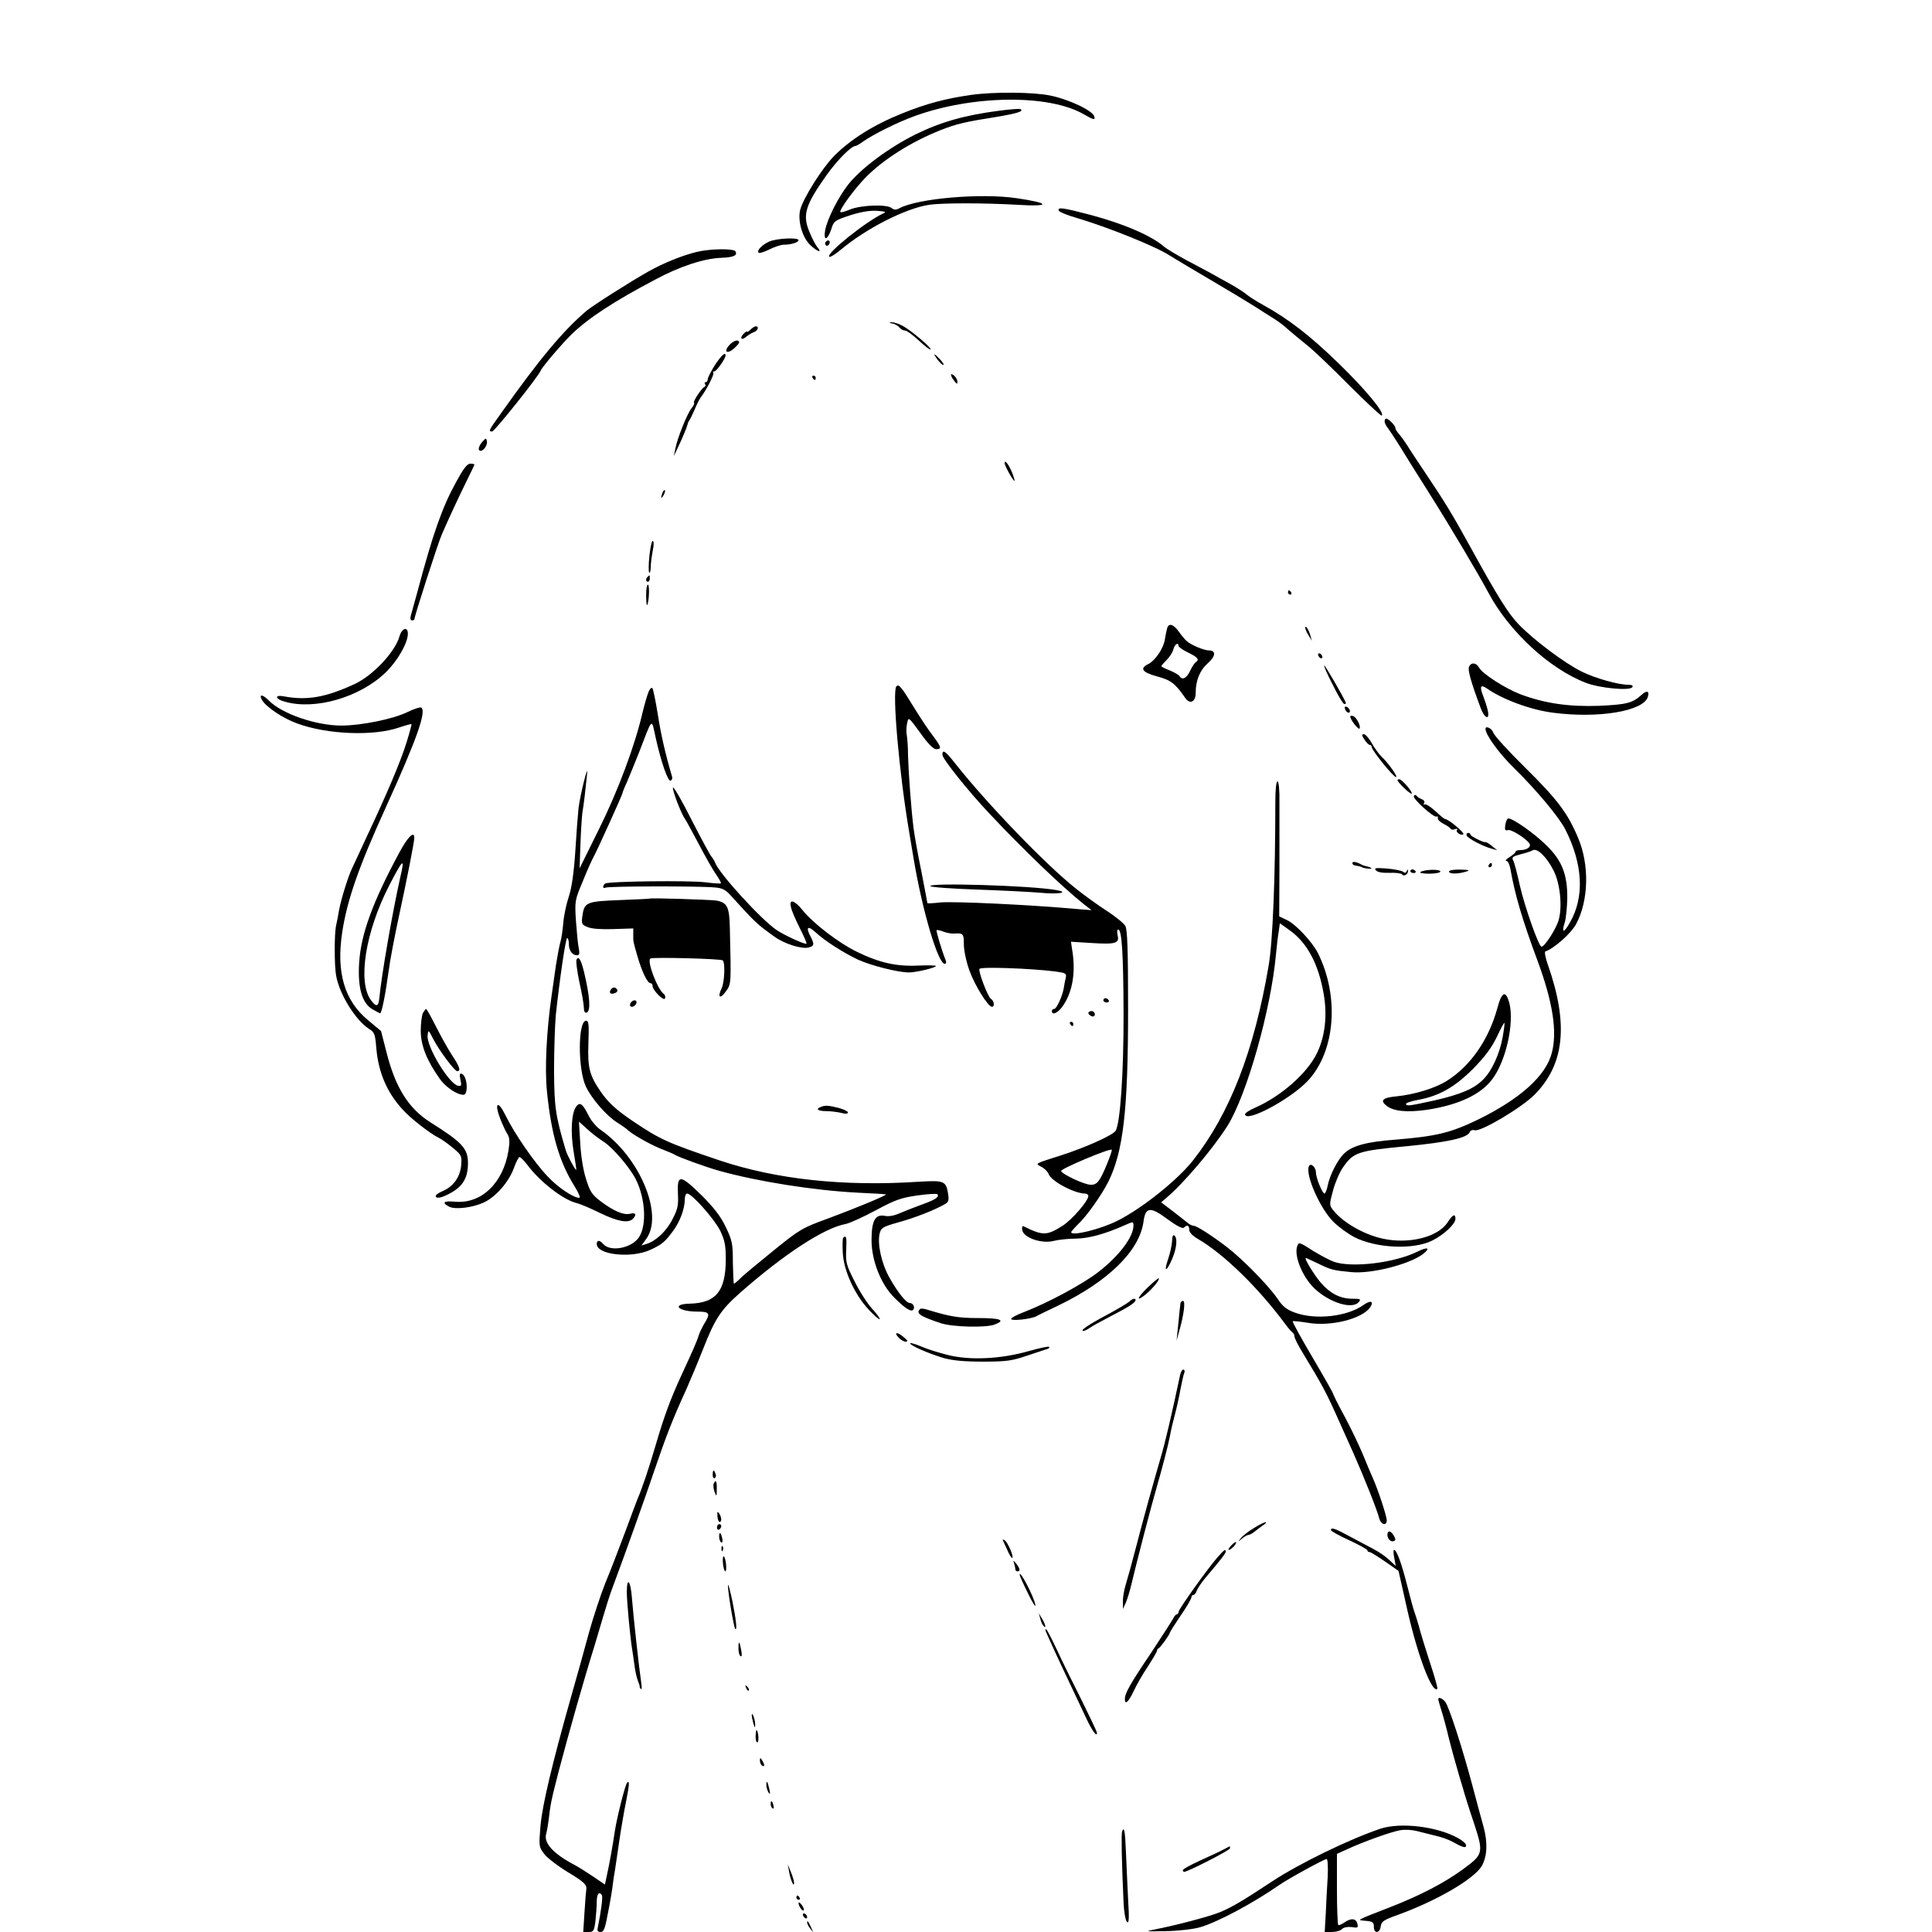 <?xml version="1.0" standalone="no"?>
<!DOCTYPE svg PUBLIC "-//W3C//DTD SVG 20010904//EN"
 "http://www.w3.org/TR/2001/REC-SVG-20010904/DTD/svg10.dtd">
<svg version="1.0" xmlns="http://www.w3.org/2000/svg"
 width="900pt" height="900pt" viewBox="0 0 900 900"
 preserveAspectRatio="xMidYMid meet">
<g transform="translate(0,900) scale(0.1,-0.1)"
fill="#000000" stroke="none">
<path d="M4525 8558 c-119 -17 -208 -40 -324 -87 -132 -53 -238 -120 -315
-197 -55 -56 -142 -193 -158 -250 -13 -50 8 -128 46 -165 32 -31 59 -40 34
-11 -8 9 -25 41 -37 71 -34 80 -20 125 80 266 50 70 115 135 134 135 4 0 20 9
36 21 49 34 159 89 239 118 269 98 625 103 788 9 47 -27 54 -28 50 -12 -4 27
-117 81 -206 99 -77 16 -260 18 -367 3z"/>
<path d="M4653 8484 c-156 -20 -270 -52 -388 -110 -123 -61 -254 -158 -314
-234 -47 -60 -97 -160 -107 -212 -9 -52 10 -49 28 3 12 40 16 42 88 66 50 16
92 23 125 21 39 -3 46 -5 30 -12 -80 -37 -268 -187 -252 -202 3 -4 28 11 54
33 120 100 301 192 411 209 61 9 254 9 412 0 157 -10 154 8 -6 31 -165 24
-458 -1 -544 -47 -16 -9 -25 -8 -37 1 -21 18 -139 14 -191 -6 -24 -10 -45 -16
-47 -13 -8 8 66 109 118 162 84 85 213 166 349 220 74 29 112 38 263 62 95 16
127 26 108 36 -4 2 -49 -1 -100 -8z"/>
<path d="M4932 8019 c2 -6 40 -22 83 -34 142 -42 370 -133 435 -176 26 -16 67
-41 203 -121 73 -43 158 -94 191 -115 32 -21 74 -47 93 -59 18 -11 48 -34 66
-51 18 -16 55 -46 82 -68 28 -21 117 -106 198 -188 82 -82 151 -146 154 -143
14 14 -78 124 -204 246 -131 127 -229 203 -348 269 -33 18 -69 41 -80 51 -11
9 -42 29 -70 45 -27 15 -68 37 -90 50 -22 12 -76 41 -120 64 -44 24 -89 51
-100 60 -58 52 -190 109 -349 151 -126 33 -150 36 -144 19z"/>
<path d="M3584 7875 c-34 -15 -60 -42 -50 -52 3 -4 26 3 50 15 24 12 54 22 67
22 34 0 69 11 69 21 0 14 -101 9 -136 -6z"/>
<path d="M3845 7871 c-3 -5 -1 -12 4 -15 5 -3 11 1 15 9 6 16 -9 21 -19 6z"/>
<path d="M3244 7826 c-66 -16 -155 -52 -224 -91 -90 -51 -258 -158 -288 -183
-110 -94 -218 -223 -400 -480 -56 -78 -58 -82 -39 -82 11 1 217 258 226 284 7
17 99 125 144 169 79 76 198 154 392 256 112 60 224 97 305 100 57 2 77 11 66
30 -9 14 -117 13 -182 -3z"/>
<path d="M4157 7493 c12 -2 27 -11 33 -19 7 -8 19 -14 27 -14 7 0 36 -21 64
-47 27 -25 51 -44 54 -41 7 6 -94 92 -132 111 -18 10 -40 16 -50 16 -13 -1
-12 -3 4 -6z"/>
<path d="M3496 7464 c-9 -8 -16 -13 -16 -9 0 4 -7 -1 -16 -10 -21 -21 -9 -33
13 -13 10 8 26 18 36 21 18 7 24 27 8 27 -5 0 -17 -7 -25 -16z"/>
<path d="M3399 7394 c-32 -34 -11 -47 24 -14 22 21 25 28 14 33 -8 3 -25 -5
-38 -19z"/>
<path d="M3330 7299 c-18 -29 -33 -58 -33 -65 0 -8 -4 -14 -9 -14 -5 0 -7 -4
-4 -9 4 -5 3 -11 -2 -13 -13 -5 -55 -69 -49 -74 3 -3 -2 -14 -11 -25 -19 -22
-67 -140 -76 -189 l-7 -35 14 30 c26 54 45 100 49 115 2 8 5 17 8 20 3 3 14
25 25 50 10 25 24 52 30 60 27 35 64 108 58 114 -3 3 -1 6 5 6 10 0 52 60 52
74 0 19 -20 0 -50 -45z"/>
<path d="M4367 7325 c10 -13 22 -25 27 -25 5 0 -1 11 -14 25 -30 32 -36 32
-13 0z"/>
<path d="M4430 7254 c0 -5 7 -18 15 -28 12 -16 15 -17 15 -4 0 8 -7 21 -15 28
-8 7 -15 9 -15 4z"/>
<path d="M3785 7240 c3 -5 8 -10 11 -10 2 0 4 5 4 10 0 6 -5 10 -11 10 -5 0
-7 -4 -4 -10z"/>
<path d="M6450 7037 c0 -7 7 -22 16 -32 8 -11 34 -50 57 -87 23 -38 79 -128
125 -200 113 -179 236 -387 285 -478 96 -181 285 -356 455 -421 65 -25 205
-38 216 -20 5 7 -2 11 -18 11 -47 0 -154 30 -217 61 -80 39 -227 150 -295 221
-48 50 -96 126 -229 368 -78 142 -118 207 -200 329 -38 57 -79 118 -90 137
-12 18 -28 41 -38 52 -9 10 -17 23 -17 29 0 11 -32 43 -43 43 -4 0 -7 -6 -7
-13z"/>
<path d="M2248 6943 c-19 -21 -24 -43 -9 -43 15 0 33 28 29 46 -3 14 -5 14
-20 -3z"/>
<path d="M4680 6843 c0 -13 39 -83 46 -83 2 0 -3 17 -11 38 -17 40 -35 63 -35
45z"/>
<path d="M2124 6753 c-64 -116 -107 -238 -179 -508 -14 -49 -27 -100 -31 -112
-4 -14 -2 -23 5 -23 6 0 11 2 11 4 0 14 111 358 128 396 32 74 80 177 117 252
19 38 35 72 35 74 0 2 -9 4 -19 4 -15 0 -33 -24 -67 -87z"/>
<path d="M3086 6705 c-9 -26 -7 -32 5 -12 6 10 9 21 6 23 -2 3 -7 -2 -11 -11z"/>
<path d="M3025 6409 c-4 -38 -4 -73 -1 -76 3 -4 6 5 7 18 0 26 5 59 13 102 2
15 1 27 -4 27 -4 0 -11 -32 -15 -71z"/>
<path d="M3017 6313 c-10 -9 -9 -23 1 -23 5 0 9 7 9 15 0 17 -1 18 -10 8z"/>
<path d="M3010 6229 c0 -29 2 -50 4 -48 9 9 13 90 5 95 -5 3 -9 -18 -9 -47z"/>
<path d="M6000 6240 c0 -5 5 -10 11 -10 5 0 7 5 4 10 -3 6 -8 10 -11 10 -2 0
-4 -4 -4 -10z"/>
<path d="M5437 6073 c-3 -10 -8 -34 -11 -54 -7 -41 -45 -97 -78 -113 -40 -20
-27 -38 42 -57 64 -17 84 -32 131 -100 22 -32 49 -19 49 23 0 58 19 105 56
138 37 32 40 60 6 60 -23 0 -80 24 -102 42 -9 7 -26 28 -39 46 -25 35 -47 41
-54 15z m53 -82 c0 -5 20 -19 45 -31 45 -22 54 -33 35 -45 -5 -3 -17 -21 -26
-40 -16 -35 -37 -45 -49 -25 -4 6 -24 18 -46 27 -21 8 -39 17 -39 20 0 2 11
15 25 29 14 14 28 36 31 49 6 24 24 35 24 16z"/>
<path d="M6080 6075 c1 -6 7 -21 16 -35 l15 -25 -7 25 c-7 26 -24 52 -24 35z"/>
<path d="M1861 6036 c-20 -73 -125 -184 -210 -223 -135 -62 -221 -77 -328 -57
-46 9 -42 -13 5 -25 141 -40 350 21 469 137 54 52 103 137 103 180 0 35 -28
26 -39 -12z"/>
<path d="M6140 5951 c0 -5 5 -13 10 -16 6 -3 10 -2 10 4 0 5 -4 13 -10 16 -5
3 -10 2 -10 -4z"/>
<path d="M6843 5893 c-6 -15 10 -72 54 -190 19 -52 45 -60 33 -10 -4 17 -13
45 -19 60 -20 50 -15 61 17 39 71 -50 203 -99 306 -112 212 -28 421 7 442 73
9 28 -4 33 -29 10 -42 -38 -69 -45 -197 -51 -141 -5 -253 11 -368 54 -72 28
-176 95 -192 124 -13 24 -38 26 -47 3z"/>
<path d="M6207 5813 c24 -49 48 -90 54 -92 7 -2 10 1 8 6 -10 26 -95 172 -100
173 -4 0 13 -39 38 -87z"/>
<path d="M4176 5803 c-21 -21 12 -402 60 -683 2 -14 11 -68 20 -120 41 -245
114 -490 145 -490 7 0 8 7 4 18 -16 38 -45 135 -42 139 3 2 17 -1 32 -7 16 -6
38 -10 49 -9 43 3 46 0 46 -50 0 -28 11 -81 26 -122 25 -70 87 -169 105 -169
14 0 10 28 -5 37 -14 8 -61 132 -53 140 11 10 235 2 349 -12 52 -7 57 -9 53
-29 -3 -11 -7 -32 -9 -46 -6 -39 -34 -100 -45 -100 -6 0 -11 -4 -11 -10 0 -23
32 -7 54 28 44 66 58 159 40 261 l-5 34 98 -6 c111 -7 129 -1 119 37 -3 14 -2
26 3 26 17 0 24 -109 25 -390 1 -279 -16 -521 -38 -549 -16 -21 -139 -76 -247
-111 -134 -43 -128 -39 -97 -56 15 -8 29 -23 33 -33 10 -32 118 -90 168 -91 9
0 17 -5 17 -11 0 -23 -76 -111 -120 -139 -74 -47 -92 -47 -183 -2 -5 2 -7 -6
-5 -18 5 -35 89 -65 145 -51 23 6 70 11 105 11 60 1 135 21 231 64 36 16 37
16 37 -4 0 -52 -67 -141 -164 -216 -71 -55 -232 -142 -343 -185 -35 -13 -63
-28 -63 -33 0 -11 91 -1 117 12 10 6 54 27 98 48 236 113 384 257 402 394 9
68 32 70 111 11 42 -31 71 -46 77 -40 15 15 25 11 25 -10 0 -12 16 -29 43 -44
120 -71 277 -224 402 -392 16 -22 33 -41 37 -43 4 -2 8 -10 8 -17 0 -8 17 -42
38 -76 94 -155 111 -187 172 -324 10 -22 39 -87 65 -145 53 -120 110 -264 120
-303 8 -30 35 -37 35 -9 0 19 -41 144 -65 197 -8 17 -28 65 -45 107 -18 43
-56 123 -86 179 -30 55 -54 103 -54 107 0 3 -43 79 -96 169 -53 90 -95 166
-92 168 2 2 33 -1 70 -7 108 -19 257 19 292 74 17 27 0 32 -32 9 -76 -54 -222
-71 -319 -36 -39 14 -57 28 -81 64 -43 63 -164 186 -237 242 -72 55 -141 99
-155 99 -6 0 -16 5 -23 10 -7 6 -38 30 -70 55 l-58 44 21 18 c81 67 221 232
289 340 89 143 202 540 225 798 4 39 9 87 13 107 l5 37 45 -32 c82 -58 135
-157 159 -296 18 -101 7 -198 -31 -277 -46 -94 -166 -200 -288 -254 -26 -11
-47 -25 -47 -30 0 -44 215 71 294 157 127 138 146 392 45 594 -26 51 -103 134
-144 153 l-36 17 1 217 c0 119 0 261 0 315 1 56 -3 97 -9 97 -6 0 -10 -40 -10
-92 0 -352 -12 -654 -31 -765 -68 -400 -181 -690 -352 -908 -72 -92 -239 -225
-353 -282 -77 -39 -215 -73 -215 -53 0 3 14 19 31 36 41 38 110 136 142 199
70 142 92 333 92 805 0 273 -3 371 -13 387 -7 12 -45 43 -85 69 -39 25 -103
71 -142 102 -143 113 -418 399 -565 585 -46 59 -60 68 -60 41 0 -19 121 -170
220 -275 159 -169 335 -338 440 -422 l35 -27 -63 5 c-218 20 -576 37 -643 31
-32 -4 -59 -5 -59 -3 0 2 -13 71 -29 153 -17 82 -32 169 -35 194 -11 83 -24
264 -26 337 0 39 -3 84 -6 99 -3 15 -2 40 2 56 6 29 6 29 61 -46 35 -50 61
-76 74 -76 27 0 24 10 -14 61 -19 24 -60 85 -91 136 -58 95 -69 107 -80 96z
m983 -2220 c-35 -86 -48 -103 -78 -102 -30 0 -133 49 -138 64 -3 10 227 107
236 99 2 -2 -7 -29 -20 -61z"/>
<path d="M3020 5774 c-6 -16 -18 -57 -26 -90 -35 -154 -115 -368 -203 -545
l-91 -184 4 115 c2 63 7 129 9 145 6 31 15 111 22 180 6 56 -32 -96 -40 -160
-3 -27 -10 -118 -15 -201 -7 -104 -17 -170 -30 -210 -11 -32 -23 -87 -26 -123
-3 -36 -9 -77 -14 -91 -4 -14 -13 -61 -20 -105 -6 -44 -15 -107 -20 -140 -24
-167 -33 -342 -22 -450 20 -199 57 -327 129 -442 18 -29 28 -53 22 -53 -27 0
-100 48 -147 99 -62 64 -156 201 -197 285 -35 72 -54 61 -25 -15 12 -30 27
-63 35 -74 9 -15 10 -35 4 -73 -24 -153 -127 -251 -249 -240 -53 5 -64 -4 -28
-23 28 -15 112 -5 165 21 54 26 114 95 137 159 10 28 22 51 26 51 5 0 22 -17
37 -37 60 -80 167 -162 228 -177 17 -4 67 -25 111 -47 83 -40 131 -48 152 -27
19 19 14 31 -12 24 -31 -8 -78 13 -138 58 -41 31 -50 46 -68 104 -13 39 -24
109 -27 167 l-6 100 39 -35 c21 -20 55 -45 75 -58 42 -26 122 -119 151 -176
44 -87 52 -213 15 -269 -34 -52 -135 -71 -168 -31 -15 18 -29 18 -29 -1 0 -51
162 -68 250 -27 54 25 66 35 105 87 32 43 55 103 55 148 0 15 5 27 11 27 22 0
127 -119 154 -173 22 -47 26 -68 26 -137 -1 -145 -46 -200 -168 -203 -88 -2
-54 -37 36 -37 57 0 62 -8 32 -56 -10 -17 -22 -41 -26 -55 -8 -26 -28 -72 -80
-184 -52 -113 -81 -192 -120 -325 -34 -116 -65 -207 -86 -255 -4 -11 -31 -81
-58 -155 -28 -74 -68 -180 -91 -234 -22 -55 -56 -159 -76 -230 -19 -72 -56
-203 -81 -291 -91 -321 -136 -511 -145 -609 -8 -97 -8 -99 17 -132 14 -19 64
-57 110 -85 79 -48 90 -59 86 -83 -1 -5 -5 -51 -8 -102 l-6 -94 25 0 c23 0 26
5 32 53 3 28 6 69 6 90 0 35 12 48 24 28 5 -8 -5 -81 -19 -149 -4 -16 -1 -22
13 -22 15 0 21 16 35 93 10 50 20 110 22 131 3 22 7 51 10 65 2 14 11 76 20
136 9 61 23 142 31 180 16 82 18 103 5 90 -9 -11 -45 -153 -56 -220 -10 -68
-26 -158 -37 -207 l-10 -47 -56 38 c-32 21 -69 45 -83 52 -101 53 -146 102
-135 145 4 14 9 44 12 67 8 71 11 88 47 227 48 182 118 429 167 585 10 33 28
94 40 135 12 41 30 98 40 125 70 188 150 413 195 545 58 171 89 250 153 390
16 36 51 119 77 185 56 143 83 183 172 262 203 179 392 303 492 321 20 4 83
33 141 64 91 49 117 58 193 69 48 7 90 9 93 6 12 -12 -7 -25 -68 -47 -35 -13
-82 -31 -105 -41 -26 -12 -53 -17 -71 -13 -45 9 -62 -23 -62 -113 0 -96 44
-207 107 -269 51 -51 79 -68 88 -54 8 12 -2 30 -17 30 -16 0 -55 48 -94 117
-38 67 -58 160 -46 208 7 26 16 31 88 51 75 21 161 54 213 83 20 11 22 18 18
48 -10 62 -18 65 -136 58 -353 -23 -664 11 -928 99 -246 83 -278 98 -403 182
-79 53 -117 88 -152 139 -52 76 -61 110 -57 225 3 87 2 105 -11 105 -38 0 -39
-228 0 -308 28 -58 98 -138 148 -168 20 -13 39 -26 42 -29 15 -18 103 -69 155
-90 33 -13 65 -26 70 -30 15 -10 141 -56 205 -74 180 -50 437 -91 645 -102 72
-3 131 -7 132 -8 5 -4 -142 -65 -269 -112 -121 -44 -133 -51 -255 -150 -70
-57 -140 -114 -154 -129 -14 -14 -28 -25 -30 -25 -2 0 -4 44 -5 98 0 88 -3
103 -33 166 -24 50 -55 90 -113 148 -99 97 -114 99 -110 8 3 -55 -1 -73 -25
-119 -28 -56 -78 -103 -122 -116 l-23 -7 22 30 c83 112 -29 381 -211 508 -20
13 -46 44 -58 69 -27 54 -40 63 -57 40 -22 -30 -27 -118 -12 -209 8 -47 14
-86 12 -86 -5 0 -41 67 -48 90 -48 161 -54 202 -55 373 0 95 4 210 8 257 18
168 46 360 53 360 5 0 8 -13 8 -28 0 -30 16 -52 38 -52 11 0 13 8 8 33 -4 17
-9 75 -13 127 -6 93 -5 97 32 185 20 50 43 101 51 115 17 31 134 289 134 296
0 3 8 24 19 47 10 23 35 85 56 137 67 174 59 166 79 75 25 -113 57 -206 70
-202 6 3 9 11 7 18 -32 108 -53 201 -67 293 -10 61 -21 115 -25 120 -5 5 -13
-4 -19 -20z"/>
<path d="M1220 5740 c17 -32 99 -87 164 -110 140 -52 357 -60 475 -19 30 10
56 17 58 16 1 -2 -9 -40 -23 -85 -26 -85 -89 -235 -189 -447 -30 -66 -60 -129
-65 -140 -19 -40 -51 -144 -60 -192 -4 -26 -11 -59 -14 -73 -9 -36 -9 -190 0
-236 16 -87 90 -206 153 -247 25 -15 29 -24 34 -90 10 -113 49 -205 122 -285
34 -39 126 -111 168 -132 15 -7 46 -30 69 -49 39 -33 40 -36 36 -83 -6 -54
-38 -97 -89 -118 -16 -7 -29 -16 -29 -21 0 -16 31 -9 77 18 51 30 73 70 73
134 0 69 -26 97 -177 192 -100 64 -161 161 -202 323 l-26 101 -60 50 c-111 92
-149 223 -121 409 23 152 77 306 206 589 142 312 188 443 162 459 -5 3 -36 -7
-68 -23 -65 -31 -213 -61 -303 -61 -118 0 -276 54 -338 116 -30 30 -48 32 -33
4z"/>
<path d="M6266 5696 c3 -9 11 -16 16 -16 13 0 5 23 -10 28 -7 2 -10 -2 -6 -12z"/>
<path d="M6290 5662 c0 -14 37 -62 43 -56 8 9 -13 52 -29 58 -8 3 -14 2 -14
-2z"/>
<path d="M6920 5605 c0 -28 64 -116 135 -185 101 -99 208 -227 237 -284 82
-162 90 -315 21 -434 -28 -50 -40 -49 -24 0 6 19 11 70 12 113 1 110 -24 175
-95 245 -58 58 -164 132 -181 127 -5 -2 -11 -16 -13 -32 -3 -21 0 -26 12 -22
14 6 86 -39 101 -63 9 -15 -12 -30 -42 -30 -13 0 -23 -3 -23 -8 0 -4 -12 -15
-27 -24 -16 -10 -23 -18 -16 -18 7 0 15 -17 19 -37 20 -116 54 -234 127 -430
71 -192 92 -330 66 -428 -28 -108 -150 -216 -347 -312 -127 -61 -191 -76 -382
-92 -134 -10 -200 -28 -238 -64 -30 -28 -68 -102 -77 -150 -4 -20 -11 -37 -15
-37 -10 0 -40 74 -40 99 0 25 -26 47 -33 27 -16 -41 53 -197 115 -258 24 -24
67 -55 97 -71 102 -52 275 -60 363 -16 54 27 108 77 108 101 0 26 -12 21 -35
-14 -44 -71 -181 -105 -304 -78 -88 19 -186 76 -230 132 -19 24 -19 26 -1 93
10 37 31 86 47 108 48 69 69 76 290 97 197 19 290 39 300 67 3 7 13 11 22 8
28 -9 216 103 278 164 141 141 161 329 64 606 -12 33 -17 61 -12 63 40 13 120
84 143 127 59 109 63 277 9 403 -48 114 -95 177 -247 327 -78 77 -145 150
-148 163 -6 19 -36 33 -36 17z m317 -660 c30 -58 42 -167 24 -230 -10 -39 -65
-125 -80 -125 -13 0 -78 185 -101 285 -12 55 -26 108 -31 117 -8 14 -2 19 33
28 24 6 50 14 58 19 21 12 65 -31 97 -94z"/>
<path d="M6356 5555 c9 -14 20 -25 25 -25 5 0 9 -5 9 -10 0 -15 101 -140 113
-140 11 0 -34 64 -69 97 -12 12 -32 40 -45 63 -12 22 -29 40 -36 40 -10 0 -10
-6 3 -25z"/>
<path d="M6510 5366 c0 -10 61 -68 66 -63 7 6 -45 67 -58 67 -4 0 -8 -2 -8 -4z"/>
<path d="M3135 5331 c-5 -8 38 -122 56 -146 4 -5 25 -44 47 -85 57 -108 82
-151 104 -183 11 -16 18 -30 16 -32 -2 -2 -35 0 -73 5 -71 9 -450 5 -466 -6
-5 -3 -9 -10 -9 -15 0 -6 5 -7 11 -4 11 7 426 8 508 1 37 -3 51 -10 80 -43
112 -123 116 -127 201 -188 43 -31 124 -57 156 -49 28 7 29 15 8 55 -21 41
-10 48 24 17 43 -40 130 -96 198 -128 61 -28 187 -60 238 -60 34 0 126 22 126
30 0 3 -37 4 -83 2 -100 -5 -181 13 -287 65 -82 40 -203 132 -252 194 -38 47
-64 53 -53 12 3 -16 22 -59 41 -97 19 -37 33 -70 31 -72 -5 -6 -105 40 -140
64 -73 50 -266 262 -285 312 -3 8 -11 22 -18 30 -7 8 -49 86 -93 172 -44 87
-82 154 -86 149z"/>
<path d="M6586 5292 c-7 -12 94 -103 106 -96 5 3 7 0 6 -7 -2 -7 11 -19 27
-27 17 -8 31 -19 33 -23 2 -4 10 -5 19 -2 10 4 14 2 10 -4 -7 -10 21 -28 30
-19 7 6 -70 71 -86 71 -3 0 -24 17 -45 37 -22 20 -44 34 -50 31 -5 -3 -6 -1
-2 6 4 6 0 14 -11 18 -10 4 -21 11 -24 16 -4 5 -9 5 -13 -1z"/>
<path d="M6832 5108 c5 -13 74 -50 118 -62 l25 -7 -25 20 c-13 11 -27 19 -30
18 -9 -3 -70 28 -70 35 0 5 -5 8 -11 8 -6 0 -9 -6 -7 -12z"/>
<path d="M1860 5028 c-125 -232 -179 -381 -187 -514 -7 -115 13 -186 61 -215
17 -10 34 -19 37 -19 7 0 24 83 40 200 6 47 27 157 46 245 38 175 73 353 73
372 0 35 -31 4 -70 -69z m5 -113 c-36 -160 -88 -458 -98 -565 -4 -40 -14 -43
-39 -9 -63 85 -26 318 85 534 65 126 74 133 52 40z"/>
<path d="M6300 4980 c0 -6 5 -11 10 -11 13 -2 29 -6 33 -8 6 -6 50 -11 45 -5
-3 3 -12 6 -20 8 -7 1 -17 4 -23 7 -24 14 -45 18 -45 9z"/>
<path d="M6935 4970 c-3 -5 -1 -10 4 -10 6 0 11 5 11 10 0 6 -2 10 -4 10 -3 0
-8 -4 -11 -10z"/>
<path d="M6409 4946 c8 -9 30 -13 64 -12 29 1 55 -2 58 -7 8 -12 29 0 28 16 0
8 -2 8 -6 -1 -3 -9 -9 -10 -17 -3 -6 5 -40 12 -75 15 -52 4 -61 3 -52 -8z"/>
<path d="M6570 4942 c0 -5 7 -9 15 -9 8 0 12 4 9 9 -3 4 -9 8 -15 8 -5 0 -9
-4 -9 -8z"/>
<path d="M6617 4938 c-7 -4 11 -8 41 -8 29 0 52 5 52 10 0 12 -73 10 -93 -2z"/>
<path d="M6750 4940 c0 -12 44 -12 80 0 20 6 14 8 -27 9 -29 1 -53 -3 -53 -9z"/>
<path d="M4334 4872 c3 -5 101 -12 218 -16 117 -4 251 -11 298 -15 84 -8 134
2 69 13 -120 21 -596 35 -585 18z"/>
<path d="M3027 4814 c-1 -1 -64 -4 -141 -7 -155 -6 -164 -10 -173 -74 -5 -37
-3 -41 25 -52 19 -8 64 -11 121 -9 l91 3 0 -27 c0 -36 -2 -28 19 -101 21 -73
47 -127 61 -127 6 0 10 -6 10 -13 0 -20 53 -73 58 -58 3 8 0 16 -5 20 -30 21
-81 155 -63 166 11 7 330 -1 337 -9 12 -12 8 -101 -5 -129 -21 -43 -8 -54 19
-16 26 36 25 33 19 294 -2 101 -12 121 -64 130 -29 4 -304 13 -309 9z"/>
<path d="M2686 4531 c-4 -6 2 -54 13 -106 12 -52 21 -106 21 -121 0 -16 5 -24
13 -21 20 7 15 76 -13 192 -14 55 -24 72 -34 56z"/>
<path d="M2845 4389 c-10 -15 1 -23 20 -15 9 3 13 10 10 16 -8 13 -22 13 -30
-1z"/>
<path d="M6975 4303 c-40 -146 -124 -268 -235 -338 -53 -34 -152 -64 -233 -72
-66 -6 -80 -19 -48 -44 32 -26 97 -32 187 -19 147 22 252 71 305 142 65 85
104 264 80 356 -17 61 -35 53 -56 -25z m25 -134 c-14 -78 -50 -157 -90 -197
-43 -44 -105 -70 -227 -98 -118 -26 -133 -28 -133 -16 0 5 27 13 59 19 96 18
168 59 253 144 55 56 85 96 110 147 18 38 34 69 36 67 2 -2 -2 -32 -8 -66z"/>
<path d="M5140 4340 c0 -5 7 -10 16 -10 8 0 12 5 9 10 -3 6 -10 10 -16 10 -5
0 -9 -4 -9 -10z"/>
<path d="M2936 4325 c-3 -9 0 -15 8 -15 8 0 16 7 20 15 3 9 0 15 -8 15 -8 0
-16 -7 -20 -15z"/>
<path d="M1970 4281 c-5 -11 -10 -48 -10 -83 0 -68 28 -139 91 -227 28 -37 78
-71 108 -71 24 0 18 89 -8 98 -10 3 -11 -3 -6 -28 6 -27 4 -31 -11 -28 -42 8
-148 183 -142 235 3 27 4 27 26 -17 30 -57 100 -150 112 -150 18 0 11 22 -24
74 -18 28 -52 88 -75 134 -23 45 -43 82 -46 82 -2 0 -9 -9 -15 -19z"/>
<path d="M5070 4281 c0 -5 7 -11 15 -15 9 -3 15 0 15 9 0 8 -7 15 -15 15 -8 0
-15 -4 -15 -9z"/>
<path d="M4985 4230 c3 -5 8 -10 11 -10 2 0 4 5 4 10 0 6 -5 10 -11 10 -5 0
-7 -4 -4 -10z"/>
<path d="M3823 3843 c-25 -9 -13 -19 25 -19 20 0 52 -4 70 -8 20 -6 32 -5 32
2 0 5 -20 15 -44 21 -47 12 -63 13 -83 4z"/>
<path d="M5460 3218 c-1 -18 -9 -56 -19 -85 -21 -62 -7 -59 20 4 21 49 25 98
9 108 -6 4 -10 -7 -10 -27z"/>
<path d="M3928 3234 c-3 -3 -4 -34 -2 -69 4 -84 55 -195 120 -265 26 -28 49
-48 52 -45 3 2 -13 24 -35 48 -22 24 -59 81 -82 128 -39 76 -42 90 -39 147 3
58 0 70 -14 56z"/>
<path d="M6043 3195 c-16 -44 23 -141 79 -196 70 -67 178 -101 208 -64 11 13
7 15 -30 15 -55 0 -101 23 -144 71 -30 33 -83 119 -73 119 2 0 27 -12 57 -26
61 -30 72 -32 155 -40 94 -9 271 36 335 85 35 28 21 34 -26 11 -106 -53 -305
-77 -390 -48 -21 8 -65 31 -97 51 -66 42 -66 42 -74 22z"/>
<path d="M5347 3003 c-51 -49 -57 -71 -9 -32 32 27 66 68 60 74 -2 2 -25 -17
-51 -42z"/>
<path d="M5260 2936 c-8 -7 -55 -35 -105 -62 -85 -45 -127 -74 -108 -74 5 0
18 6 29 14 11 8 55 32 99 55 82 42 115 63 115 75 0 10 -15 7 -30 -8z"/>
<path d="M5499 2928 c-1 -7 -3 -26 -5 -43 -1 -16 -5 -52 -8 -80 l-5 -50 13 47
c21 73 29 138 17 138 -6 0 -12 -6 -12 -12z"/>
<path d="M4286 2902 c-21 -20 0 -34 97 -66 54 -18 211 -22 251 -6 53 20 26 30
-76 30 -94 0 -133 7 -235 38 -17 6 -34 8 -37 4z"/>
<path d="M4185 2770 c10 -11 25 -20 34 -20 12 1 10 5 -8 20 -30 26 -49 26 -26
0z"/>
<path d="M4240 2742 c0 -10 85 -47 155 -68 43 -12 96 -17 185 -17 109 0 135 4
205 28 44 14 86 29 94 31 8 2 11 7 8 10 -3 3 -46 -6 -95 -20 -130 -37 -272
-44 -377 -18 -44 11 -101 29 -127 41 -27 11 -48 17 -48 13z"/>
<path d="M5497 2593 c-37 -175 -69 -313 -90 -383 -32 -110 -78 -274 -117 -425
-17 -66 -38 -141 -46 -167 -8 -26 -14 -62 -13 -80 l0 -33 14 30 c7 17 20 59
28 95 18 77 89 352 112 430 29 101 56 204 65 250 4 25 15 70 23 100 8 30 20
83 26 118 7 35 14 69 18 77 3 8 1 15 -5 15 -5 0 -12 -12 -15 -27z"/>
<path d="M3320 2129 c0 -11 4 -18 10 -14 5 3 7 12 3 20 -7 21 -13 19 -13 -6z"/>
<path d="M3324 2087 c-2 -7 0 -24 5 -38 9 -22 10 -21 10 14 1 37 -5 48 -15 24z"/>
<path d="M3342 1938 c1 -16 6 -28 10 -28 11 0 10 22 -2 40 -8 11 -9 9 -8 -12z"/>
<path d="M5840 1881 c-25 -15 -52 -36 -60 -47 -14 -18 -14 -18 6 -1 11 9 25
17 31 17 5 0 19 8 31 18 11 9 29 22 39 29 10 6 14 12 8 12 -5 0 -30 -12 -55
-28z"/>
<path d="M3340 1884 c0 -8 5 -12 10 -9 6 3 10 10 10 16 0 5 -4 9 -10 9 -5 0
-10 -7 -10 -16z"/>
<path d="M6200 1872 c0 -4 38 -26 85 -47 47 -22 85 -43 85 -47 0 -5 4 -8 10
-8 5 0 37 -20 72 -44 l63 -44 42 -187 c49 -214 115 -386 139 -362 2 2 -13 58
-35 123 -21 65 -44 139 -50 164 -7 25 -16 54 -20 65 -5 11 -21 70 -36 130 -27
106 -49 165 -61 165 -4 0 -3 -17 1 -37 l7 -38 -29 27 c-15 15 -48 38 -73 51
-25 13 -75 40 -113 60 -68 37 -87 44 -87 29z"/>
<path d="M6466 1862 c-9 -15 4 -42 20 -42 18 0 18 11 1 35 -9 11 -16 14 -21 7z"/>
<path d="M3350 1842 c0 -11 4 -23 9 -27 6 -3 8 4 6 16 -6 30 -15 37 -15 11z"/>
<path d="M4672 1824 c2 -5 12 -26 22 -48 9 -21 19 -36 22 -33 7 7 -22 73 -36
82 -7 4 -11 4 -8 -1z"/>
<path d="M5735 1800 c-10 -11 -15 -20 -11 -20 11 0 39 30 34 36 -3 2 -13 -5
-23 -16z"/>
<path d="M3361 1784 c0 -11 3 -14 6 -6 3 7 2 16 -1 19 -3 4 -6 -2 -5 -13z"/>
<path d="M5673 1747 c-47 -53 -183 -244 -183 -256 0 -6 -3 -11 -8 -11 -4 0
-12 -9 -17 -20 -6 -11 -53 -84 -105 -163 -96 -142 -120 -185 -120 -212 0 -29
17 -14 41 37 13 28 43 81 67 116 23 36 42 68 42 73 0 4 3 9 8 11 8 4 52 65 52
73 0 3 23 39 50 79 28 40 50 79 50 85 0 6 4 11 9 11 5 0 13 9 16 20 4 11 23
40 43 63 67 79 92 111 92 119 0 14 -7 9 -37 -25z"/>
<path d="M3368 1715 c2 -19 7 -35 11 -35 4 0 5 16 3 35 -2 19 -7 35 -11 35 -4
0 -5 -16 -3 -35z"/>
<path d="M4724 1717 c3 -10 6 -23 6 -28 0 -5 5 -9 10 -9 14 0 12 13 -6 36 -14
17 -15 17 -10 1z"/>
<path d="M4750 1664 c0 -5 18 -45 40 -89 21 -44 36 -66 33 -50 -8 40 -74 166
-73 139z"/>
<path d="M2920 1583 c0 -45 15 -203 24 -261 3 -15 7 -48 11 -75 3 -26 10 -60
16 -75 6 -15 10 -28 9 -30 -1 -2 2 -7 6 -10 4 -4 4 9 1 30 -10 67 -37 312 -43
391 -6 84 -24 106 -24 30z"/>
<path d="M3391 1615 c-1 -27 27 -196 34 -203 10 -10 4 44 -14 133 -11 50 -19
81 -20 70z"/>
<path d="M4846 1460 c3 -14 10 -29 15 -34 14 -16 10 6 -7 34 l-15 25 7 -25z"/>
<path d="M4870 1406 c0 -5 62 -140 115 -251 23 -49 57 -120 74 -157 29 -62 51
-92 51 -70 0 5 -33 74 -72 153 -40 80 -93 186 -116 237 -38 80 -52 104 -52 88z"/>
<path d="M3440 1322 c0 -17 4 -34 10 -37 6 -4 7 6 3 27 -8 44 -13 48 -13 10z"/>
<path d="M3476 1137 c3 -10 9 -15 12 -12 3 3 0 11 -7 18 -10 9 -11 8 -5 -6z"/>
<path d="M6700 1084 c0 -4 7 -27 15 -53 8 -25 24 -84 35 -131 12 -47 28 -106
36 -132 7 -27 20 -69 28 -95 7 -27 30 -100 52 -165 46 -140 44 -146 -50 -215
-87 -64 -199 -122 -337 -176 -169 -66 -160 -61 -116 -65 32 -3 37 -7 37 -28 0
-33 28 -31 32 2 3 23 13 30 80 54 182 66 355 167 391 228 25 45 28 108 8 182
-10 36 -33 119 -50 185 -48 181 -112 378 -129 398 -15 17 -32 23 -32 11z"/>
<path d="M3502 1010 c0 -8 4 -26 8 -40 6 -20 8 -21 8 -5 0 11 -3 29 -8 40 -5
12 -8 14 -8 5z"/>
<path d="M3520 909 c0 -16 4 -28 9 -25 8 5 3 56 -5 56 -2 0 -4 -14 -4 -31z"/>
<path d="M3540 798 c0 -9 5 -20 10 -23 13 -8 13 5 0 25 -8 13 -10 13 -10 -2z"/>
<path d="M3570 684 c0 -10 5 -26 10 -34 8 -11 9 -7 4 15 -8 37 -14 45 -14 19z"/>
<path d="M3590 596 c0 -8 4 -17 9 -20 5 -4 7 3 4 14 -6 23 -13 26 -13 6z"/>
<path d="M6430 481 c-145 -49 -378 -162 -505 -246 -133 -88 -184 -118 -240
-142 -48 -20 -206 -62 -310 -82 -43 -8 -36 -9 55 -7 61 1 128 9 160 18 85 25
245 111 371 198 40 28 208 120 219 120 5 0 7 -34 5 -82 -3 -46 -7 -122 -9
-170 l-5 -88 34 0 c18 0 40 6 47 14 8 8 26 11 45 9 28 -5 31 -3 26 16 -6 25
-30 27 -61 5 -13 -9 -26 -14 -28 -11 -3 3 -6 78 -6 168 l0 163 53 24 c75 34
197 78 241 86 21 4 55 2 75 -3 21 -5 61 -15 88 -22 28 -6 64 -19 80 -28 48
-27 65 -32 65 -18 0 8 -17 23 -37 34 -99 55 -268 75 -363 44z"/>
<path d="M5227 468 c-4 -12 -2 -135 7 -331 2 -44 9 -84 16 -90 9 -9 11 14 5
108 -3 66 -8 164 -10 219 -4 97 -8 120 -18 94z"/>
<path d="M5701 385 c-14 -8 -62 -30 -108 -51 -46 -21 -83 -41 -83 -46 0 -4 3
-8 6 -8 16 0 214 101 214 110 0 5 -1 10 -2 9 -2 -1 -14 -7 -27 -14z"/>
<path d="M3676 280 c7 -40 24 -76 23 -50 0 8 -7 31 -15 50 l-14 35 6 -35z"/>
<path d="M3710 160 c0 -5 5 -10 11 -10 5 0 7 5 4 10 -3 6 -8 10 -11 10 -2 0
-4 -4 -4 -10z"/>
<path d="M3720 135 c0 -15 18 -40 24 -34 3 3 -1 14 -9 25 -8 10 -14 15 -15 9z"/>
<path d="M3740 81 c0 -5 5 -13 10 -16 6 -3 10 -2 10 4 0 5 -4 13 -10 16 -5 3
-10 2 -10 -4z"/>
<path d="M3760 44 c0 -6 7 -19 16 -30 14 -18 14 -18 3 6 -14 31 -19 36 -19 24z"/>
</g>
</svg>
